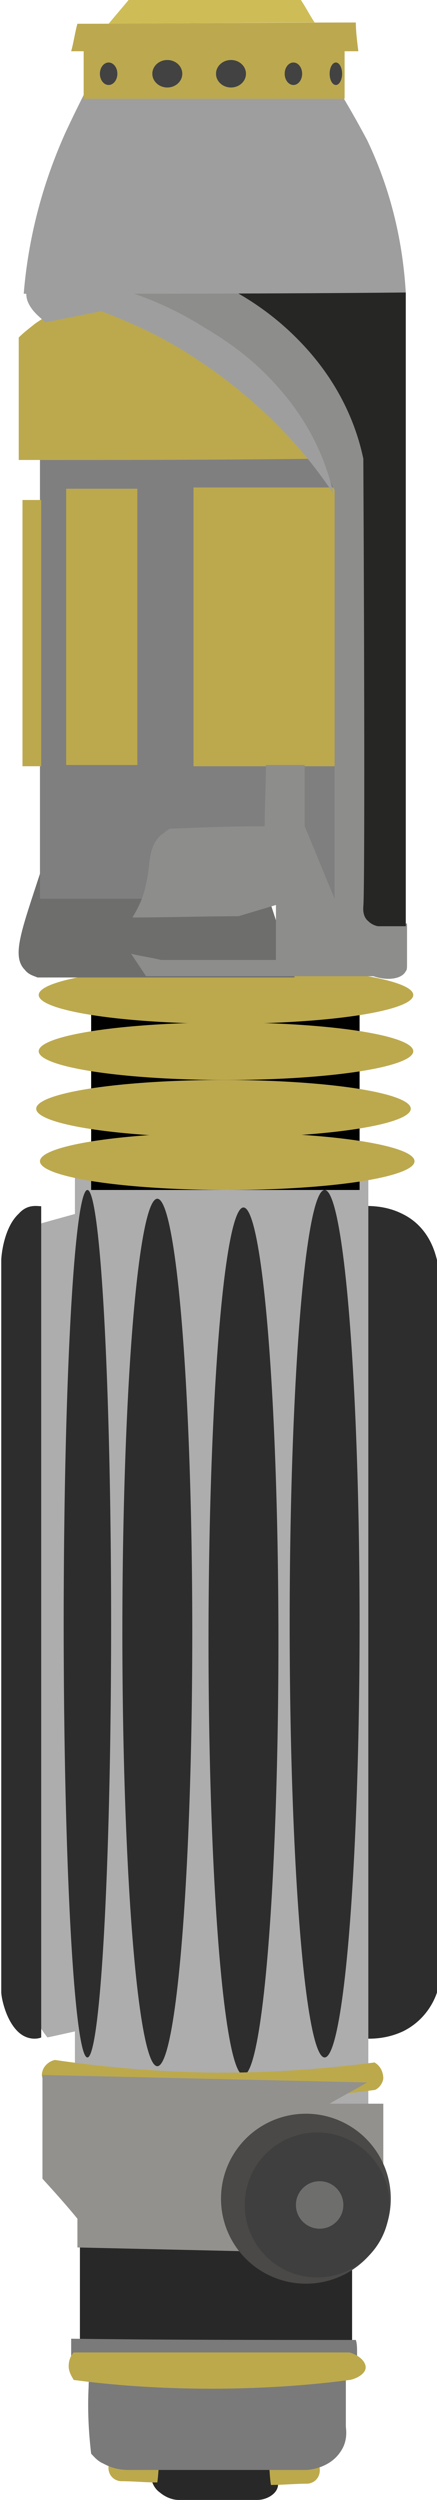 <?xml version="1.0" encoding="utf-8"?>
<!-- Generator: Adobe Illustrator 25.2.3, SVG Export Plug-In . SVG Version: 6.00 Build 0)  -->
<svg version="1.1" id="Lag_1" xmlns="http://www.w3.org/2000/svg" xmlns:xlink="http://www.w3.org/1999/xlink" x="0px" y="0px"
	 viewBox="0 0 35 200" style="enable-background:new 0 0 35 200;" xml:space="preserve">
<style type="text/css">
	.st0mwh{fill:#282828;}
	.st1mwh{fill:#BCA94B;}
	.st2mwh{fill:#7A7A7A;}
	.st3mwh{fill:#BCA94C;}
	.st4mwh{fill:#2D2D2D;}
	.st5mwh{fill:#ADADAD;}
	.st6mwh{fill:#92918D;}
	.st7mwh{fill:#BCA94E;}
	.st8mwh{fill:#6E6E6D;}
	.st9mwh{fill:#7F7F80;}
	.st10mwh{fill:#8D8E8B;}
	.st11mwh{fill:#9E9E9E;}
	.st12mwh{fill:#262625;}
	.st13mwh{fill:#CEBC56;}
	.st14mwh{fill:#BCA94F;}
	.st15mwh{fill:#424242;}
	.st16mwh{fill:#4A4947;}
	.st17mwh{fill:#3F3F3F;}
</style>
<path class="st0mwh" d="M12.2,197c-0.3,0.9-0.1,1.9,0.6,2.4c0.6,0.5,1.2,0.6,1.5,0.6c2.1,0,4.2,0,6.3,0c0.7,0,1.4-0.4,1.6-0.9
	c0.3-0.7-0.3-1.8-1.6-2.2C17.7,197,14.9,197,12.2,197z"/>
<path class="st1mwh" d="M12.6,198.6c-1,0-1.9-0.1-2.9-0.1c-0.2,0-0.5-0.1-0.7-0.3c-0.4-0.4-0.4-1-0.1-1.6c1.3,0,2.6,0,3.9,0
	C12.7,197.2,12.7,197.9,12.6,198.6z"/>
<path class="st1mwh" d="M21.7,198.8c1,0,1.9-0.1,2.9-0.1c0.2,0,0.5-0.1,0.7-0.3c0.4-0.4,0.4-1,0.1-1.6c-1.3,0-2.6,0-3.9,0
	C21.6,197.5,21.6,198.2,21.7,198.8z"/>
<path class="st0mwh" d="M28.2,188.2H6.4v-9.6h21.8c0,2.7,0,5.3,0,8C28.2,187.1,28.2,187.6,28.2,188.2z"/>
<path class="st2mwh" d="M28.5,187.2c0.1,0.3,0.1,0.7,0.1,1.1c0,0.1,0,0.2,0,0.2c-3.6,0.5-7.9,0.8-12.6,0.8c-3.8-0.1-7.3-0.4-10.3-0.8
	c0-0.5,0-0.9,0-1.4C13.2,187.2,20.9,187.2,28.5,187.2z"/>
<path class="st2mwh" d="M7.1,190.9c-0.1,1.9,0,3.7,0.2,5.4c0.2,0.2,0.5,0.6,1,0.8c0.9,0.5,1.7,0.5,2.1,0.5c4.7,0,9.4,0,14.1,0
	c0.2,0,1.9-0.1,2.8-1.5c0.6-0.9,0.4-1.8,0.4-2c0-1.3,0-2.6,0-3.9c-6.8,0-13.7,0-20.5,0.1C7.1,190.4,7.1,190.7,7.1,190.9z"/>
<path class="st3mwh" d="M28,188.2c1,0.3,1.5,1,1.2,1.5c-0.3,0.5-1.1,0.7-1.2,0.7c-3,0.4-6.8,0.7-11.1,0.7c-4.3,0-8-0.3-11-0.7
	c-0.1-0.2-0.4-0.6-0.4-1.1c0-0.5,0.2-0.9,0.4-1.1C13.3,188.2,20.6,188.2,28,188.2z"/>
<path class="st4mwh" d="M28.5,96.5c0,22.2,0,44.3,0,66.5c0.5,0.1,2.1,0.3,3.8-0.5c2-1,2.6-2.8,2.7-3.1c0-19.5,0-39.1,0-58.6
	c-0.1-0.3-0.5-2.6-2.8-3.7C30.6,96.3,29,96.5,28.5,96.5z"/>
<rect x="6" y="93.5" class="st5mwh" width="23.5" height="75.7"/>
<path class="st5mwh" d="M7.9,162.1c-1.4,0.3-2.7,0.6-4.1,0.9c-0.4-0.5-1-1.4-1.4-2.5c-0.8-2.2-0.4-4.1-0.2-5.5c0.4-2.6,0-5.2,0.1-7.7
	c0.2-4.6,0.5-22,0.9-49.4c1.4-0.4,2.9-0.8,4.3-1.2C7.7,118.5,7.8,140.3,7.9,162.1z"/>
<ellipse class="st4mwh" cx="26" cy="129.9" rx="2.8" ry="34.7"/>
<ellipse class="st4mwh" cx="19.5" cy="131.3" rx="2.8" ry="34.7"/>
<ellipse class="st4mwh" cx="12.6" cy="130.6" rx="2.8" ry="34.7"/>
<ellipse class="st4mwh" cx="7" cy="129.9" rx="1.9" ry="34.7"/>
<path class="st4mwh" d="M3.3,96.5c0,22.2,0,44.3,0,66.5c-0.2,0.1-1.1,0.3-1.9-0.5c-1-1-1.3-2.8-1.3-3.1c0-19.5,0-39.1,0-58.6
	c0-0.3,0.2-2.6,1.4-3.7C2.2,96.3,3,96.5,3.3,96.5z"/>
<path class="st3mwh" d="M4.4,167.1c-0.7-0.2-1.2-0.8-1-1.4c0.1-0.4,0.5-0.8,1-0.9c3.4,0.5,7.4,0.9,11.8,1c5.2,0.1,9.9-0.3,13.8-0.8
	c0.5,0.3,0.7,0.8,0.7,1.3c-0.1,0.6-0.6,0.9-0.7,0.9c-3.7,0.5-8.2,0.9-13.2,0.8C12.1,168.1,8,167.7,4.4,167.1z"/>
<path class="st3mwh" d="M29.7,166.5"/>
<path class="st6mwh" d="M29.4,166.6c-1,0.6-2,1.1-3,1.7c1.4,0,2.9,0,4.3,0c0,2,0,4.1,0,6.1c-3.8,1.9-7.5,3.8-11.3,5.7
	c-4.4-0.1-8.8-0.2-13.2-0.3c0-0.8,0-1.5,0-2.3c-0.9-1.1-1.8-2.1-2.8-3.2c0-2.8,0-5.5,0-8.3C12.1,166.2,20.8,166.4,29.4,166.6z"/>
<rect x="7.3" y="77.3" class="st7" width="21.5" height="17.9"/>
<ellipse class="st7mwh" cx="18.1" cy="79.6" rx="15" ry="2.3"/>
<ellipse class="st7mwh" cx="18.1" cy="84.1" rx="15" ry="2.3"/>
<ellipse class="st7mwh" cx="17.9" cy="88.7" rx="15" ry="2.3"/>
<ellipse class="st7mwh" cx="18.2" cy="92.9" rx="15" ry="2.3"/>
<path class="st8mwh" d="M4.6,65.6c-0.5,1.7-1,3-1.3,4c-1.6,4.9-2.4,6.9-1.3,8c0.3,0.4,0.8,0.5,1,0.6c6.9,0,13.7,0,20.6,0
	c-1.6-4.9-3.2-9.7-4.7-14.6C14.2,64.3,9.4,64.9,4.6,65.6z"/>
<rect x="3.2" y="35.6" class="st9mwh" width="25.3" height="36.3"/>
<path class="st7mwh" d="M1.5,36.8c0-3.3,0-6.5,0-9.8c0.4-0.4,0.8-0.7,1.3-1.1c1.7-1.2,3.4-1.8,4.7-2.1c2.5,0.9,5,1.9,7.5,2.8
	c3.4,3.4,6.8,6.7,10.2,10.1C17.2,36.8,9.4,36.8,1.5,36.8z"/>
<rect x="15.5" y="39" class="st7mwh" width="11.5" height="22.3"/>
<rect x="5.3" y="39.1" class="st7mwh" width="5.7" height="22.1"/>
<rect x="1.8" y="40" class="st7mwh" width="1.5" height="21.3"/>
<path class="st10mwh" d="M9.8,23.5c0.4-0.6,0.9-1.1,1.3-1.7c2.3,0,4.6-0.1,6.8-0.1c3.5,1.7,6.9,3.3,10.4,5c0.9,4.4,1.8,8.7,2.7,13.1
	c-0.2,11.1-0.4,22.2-0.6,33.3c0.7,0.3,1.4,0.5,2.2,0.8c0,1.1,0,2.2,0,3.2c0,0.3,0,0.5-0.1,0.6c-0.3,0.6-1.4,0.8-2.6,0.4
	c-6.1,0-12.1,0-18.2,0c-0.4-0.6-0.8-1.2-1.2-1.8c0.8,0.2,1.6,0.3,2.4,0.5c3.1,0,6.1,0,9.2,0c0-1.5,0-3,0-4.4c-1,0.3-2,0.6-3,0.9
	c-2.8,0-5.7,0.1-8.5,0.1c0.7-1.1,1-2.1,1.1-2.7c0.4-1.6,0.1-2.9,1.2-3.9c0.3-0.2,0.5-0.4,0.7-0.5c2.5-0.1,5.1-0.2,7.6-0.2
	c0-1.6,0.1-3.3,0.1-4.9c1,0,2.1,0,3.1,0c0,1.6,0,3.3,0,4.9c0.8,1.9,1.6,3.9,2.4,5.8c0-10.9,0-21.8,0-32.7c-1.1-2.3-3.2-6-7.2-9.6
	C15.9,26.4,12.2,24.6,9.8,23.5z"/>
<path class="st11mwh" d="M2.3,24.3c-0.2-0.4-0.2-0.7-0.2-1c2.6,0,5.1-0.1,7.7-0.1c1.7,0.5,4,1.4,6.4,2.9c1.5,0.9,3.8,2.3,6,4.8
	c2.8,3.1,4,6.3,4.5,8.6c-1.9-2.9-5.3-7-10.7-10.6c-2.8-1.9-5.5-3.1-7.9-4c-1.5,0.3-3,0.6-4.5,0.9C3.4,25.5,2.7,25.1,2.3,24.3z"/>
<path class="st12mwh" d="M32.5,23.4c0,16.9,0,33.8,0,50.7c-0.7,0-1.5,0-2.2,0c-0.1,0-0.5-0.1-0.8-0.4c-0.5-0.4-0.4-1.1-0.4-1.2
	c0.1-1,0.1-15.6,0-35.8c-0.4-1.9-1.5-5.7-5.1-9.4c-2.7-2.8-5.6-4.3-7.5-5.1c5.1,0,10.3,0,15.4,0C32.2,22.7,32.3,23.1,32.5,23.4z"/>
<path class="st11mwh" d="M1.9,23.5c0.3-3.7,1.2-8.1,3.3-12.8C5.8,9.4,6.4,8.2,7,7C13.7,7,20.3,7,27,7c0.8,1.3,1.6,2.7,2.4,4.2
	c2.2,4.6,2.9,8.9,3.1,12.2C22.3,23.5,12.1,23.5,1.9,23.5z"/>
<path class="st13mwh" d="M10.3,0C9.8,0.6,9.2,1.3,8.7,1.9c5.5,0,11-0.1,16.5-0.1c-0.4-0.6-0.7-1.2-1.1-1.8C19.5,0,14.9,0,10.3,0z"/>
<path class="st14mwh" d="M28.7,4.1c-7.7,0-15.3,0-23,0C5.9,3.4,6,2.6,6.2,1.9c7.4,0,14.9-0.1,22.3-0.1C28.5,2.5,28.6,3.3,28.7,4.1z"/>
<rect x="6.7" y="4" class="st14mwh" width="20.9" height="3.9"/>
<ellipse class="st15mwh" cx="8.7" cy="5.9" rx="0.7" ry="0.9"/>
<ellipse class="st15mwh" cx="13.4" cy="5.9" rx="1.2" ry="1.1"/>
<ellipse class="st15mwh" cx="18.5" cy="5.9" rx="1.2" ry="1.1"/>
<ellipse class="st15mwh" cx="23.5" cy="5.9" rx="0.7" ry="0.9"/>
<ellipse class="st15mwh" cx="26.9" cy="5.9" rx="0.5" ry="0.9"/>
<circle class="st16mwh" cx="24.5" cy="175.9" r="6.8"/>
<circle class="st17mwh" cx="25.4" cy="176.4" r="5.8"/>
<circle class="st8mwh" cx="25.6" cy="176.4" r="1.9"/>
</svg>
